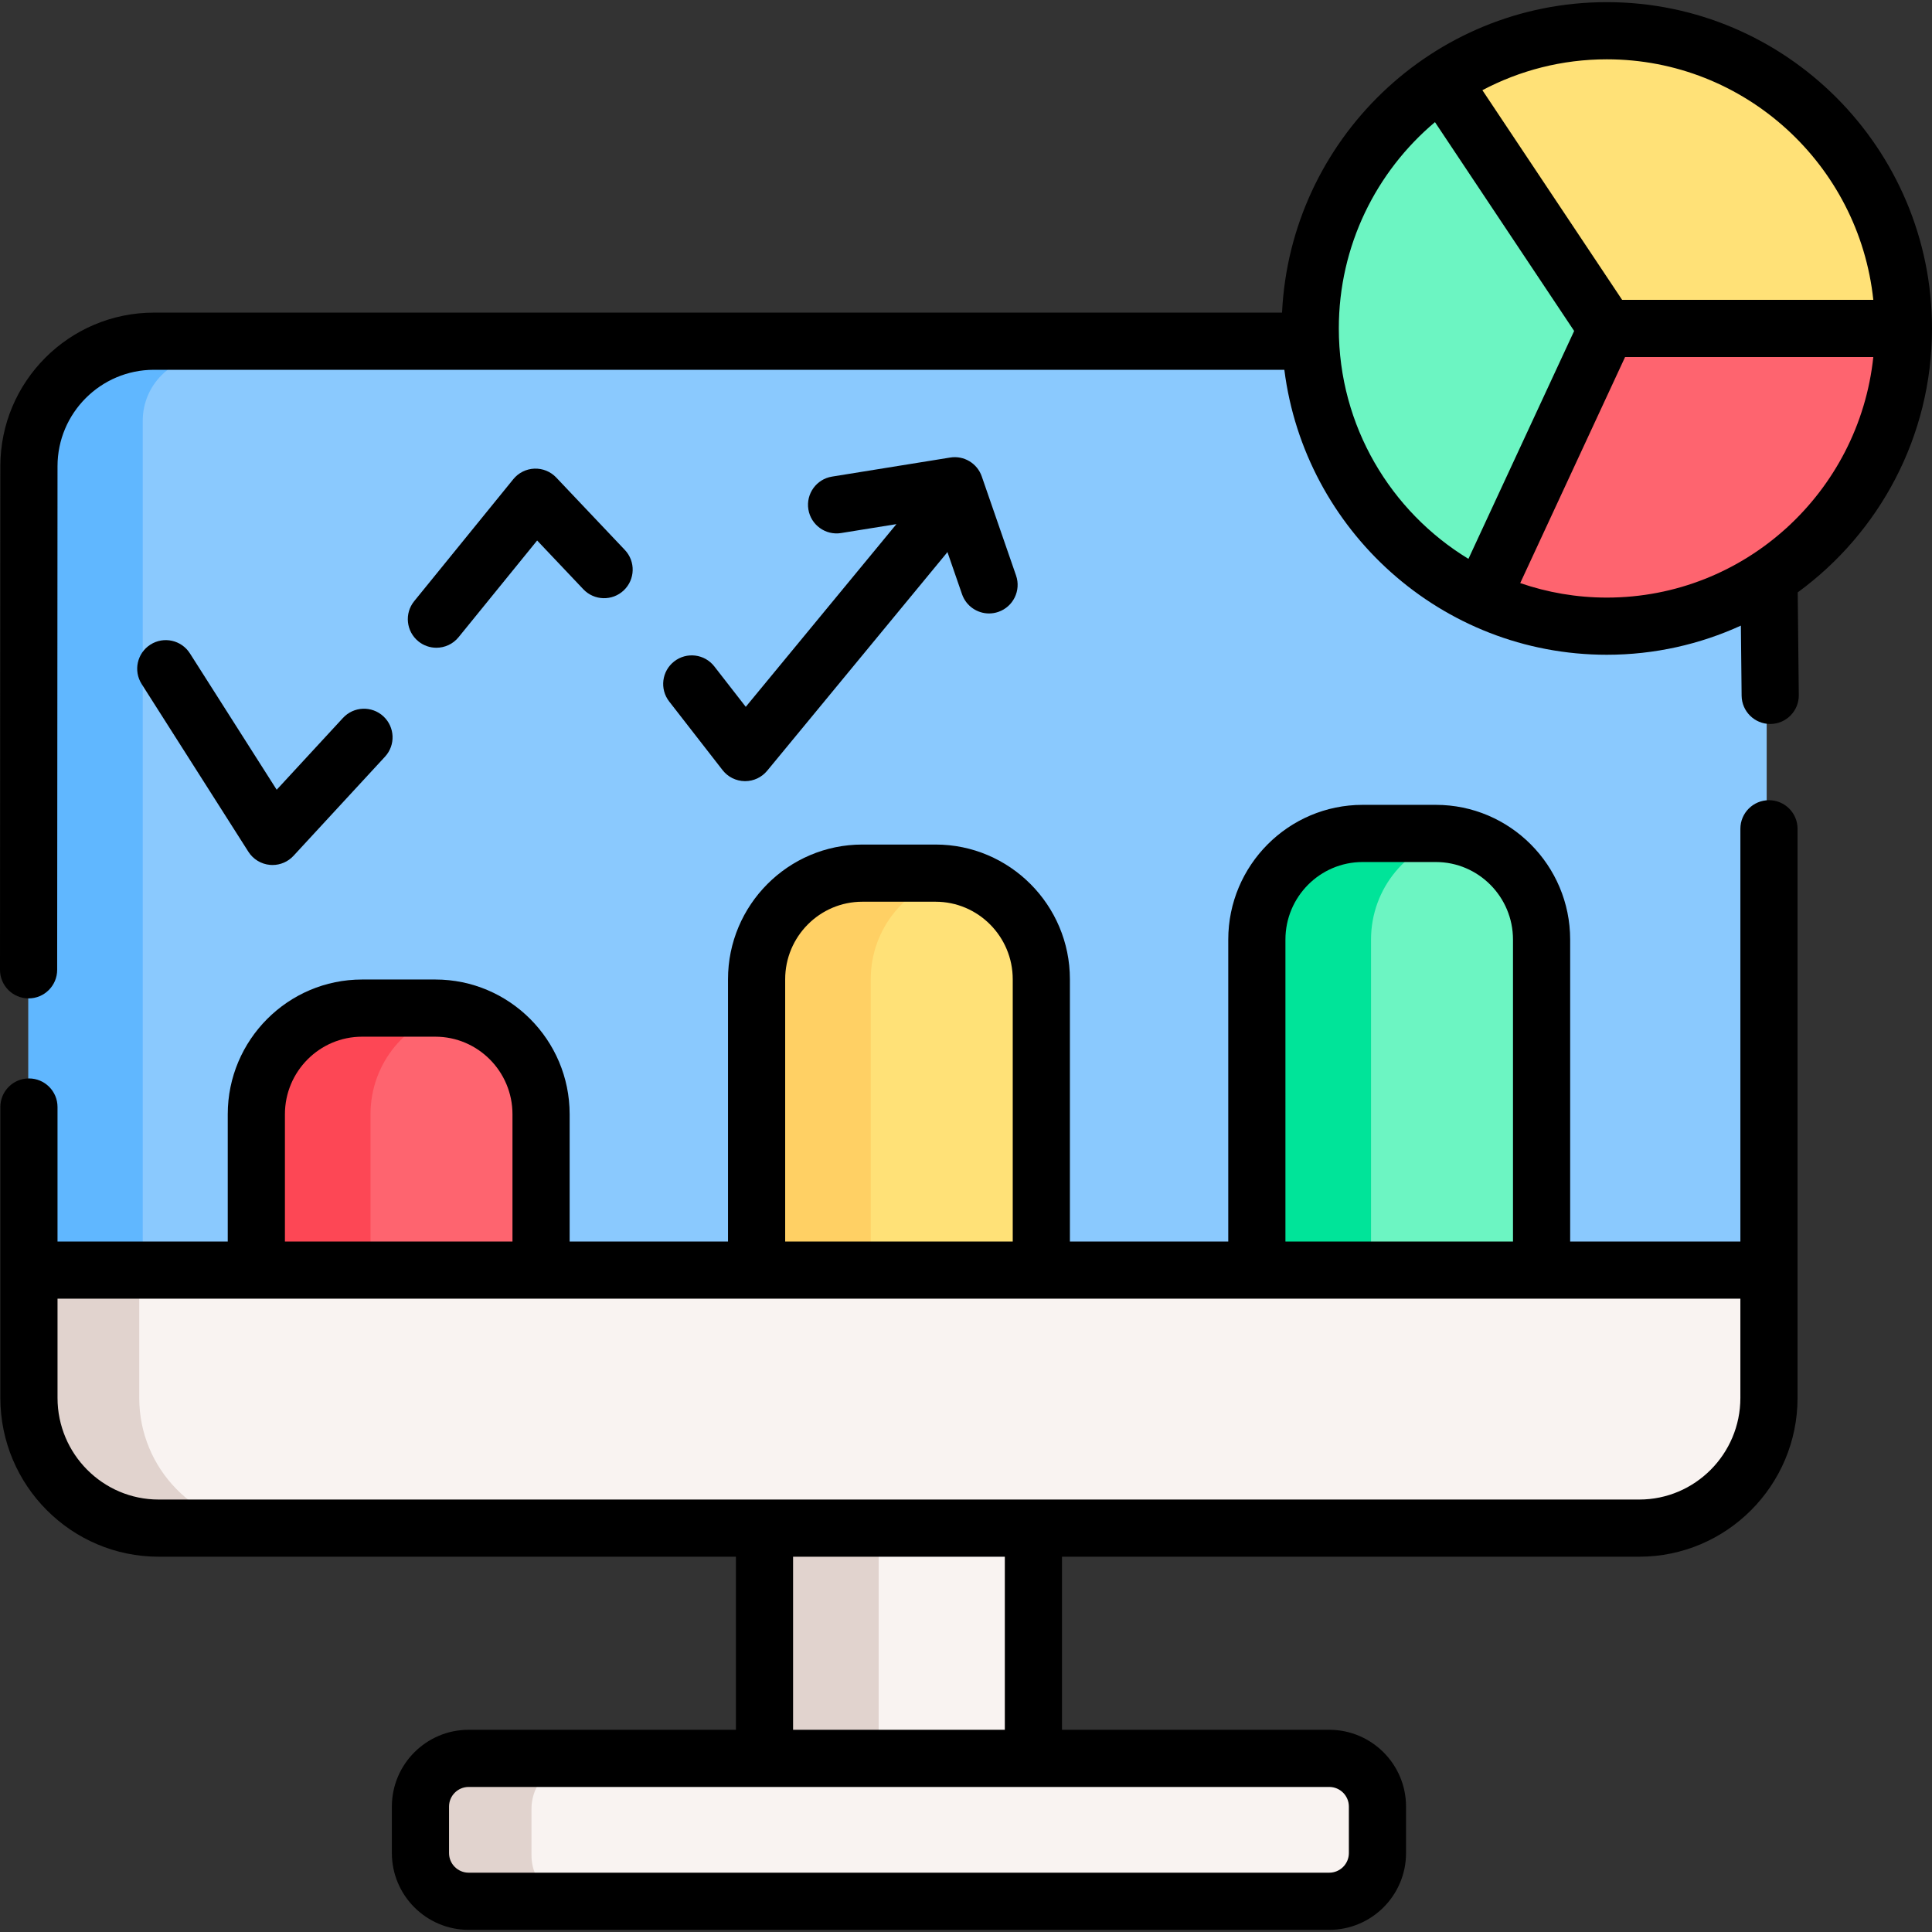 <svg id="Capa_1" enable-background="new 0 0 506.907 506.907" height="512" viewBox="0 0 506.907 506.907" width="512" xmlns="http://www.w3.org/2000/svg"><rect x="0" y="0" width="506.907" height="506.907" fill="#333333" stroke="none"/><g><g><path d="m446.596 360.758h-422.206c-9.354 0-16.936-7.583-16.936-16.936v-233.432c0-9.354 7.583-16.936 16.936-16.936h422.206c9.354 0 16.936 7.583 16.936 16.936v233.432c0 9.353-7.582 16.936-16.936 16.936z" fill="#8ac9fe"/><path d="m54.392 360.758h-30c-9.36 0-16.94-7.58-16.94-16.94v-233.43c0-9.35 7.58-16.93 16.94-16.93h30c-9.36 0-16.94 7.58-16.94 16.93v233.43c0 9.359 7.58 16.94 16.94 16.94z" fill="#60b7ff"/><g fill="#f9f3f1"><path d="m459.52 333.244c2.768 0 5.012 2.237 5.012 4.996v28.544c0 18.48-14.687 33.55-33.015 34.14-.371.01-.742.02-1.124.02h-389.712c-.291 0-.592 0-.883-.01-18.449-.47-33.266-15.58-33.266-34.15v-28.544c0-2.759 2.244-4.996 5.012-4.996z"/><path d="m347.9 499.454h-225.797c-6.986 0-12.649-5.663-12.649-12.649v-12.197c0-6.986 5.663-12.649 12.649-12.649h225.797c6.986 0 12.649 5.663 12.649 12.649v12.197c0 6.985-5.664 12.649-12.649 12.649z"/><path d="m271.094 461.35v-59.896h-70.555v2.729 57.167z"/></g><path d="m67.21 333.242v-40.891c0-15.383 12.42-27.851 27.745-27.851h19.216c15.325 0 27.745 12.467 27.745 27.851v40.891z" fill="#fe646f"/><path d="m198.464 333.242v-76.303c0-15.383 12.42-27.851 27.745-27.851h19.216c15.325 0 27.745 12.467 27.745 27.851v76.303z" fill="#ffe177"/><path d="m329.718 333.242v-86.718c0-15.383 12.42-27.851 27.745-27.851h19.216c15.325 0 27.745 12.467 27.745 27.851v86.718z" fill="#6cf5c2"/><path d="m421.544 86.177-31.975 71.216c-27.853-12.601-45.843-40.549-45.843-71.216 0-26.348 13.28-50.981 35.253-65.393z" fill="#6cf5c2"/><path d="m421.544 86.177 77.721-3.919c.065 1.305.098 2.612.098 3.919 0 42.853-35.129 78.115-77.819 78.115-12.39 0-24.602-2.97-35.618-8.662z" fill="#fe646f"/><path d="m421.544 86.177-42.92-65.16c12.73-8.449 27.659-12.955 42.92-12.955 42.69 0 77.819 35.262 77.819 78.115z" fill="#ffe177"/><path d="m70.682 400.948h-30c-.29 0-.59 0-.88-.01-18.45-.47-33.27-15.58-33.27-34.15v-28.55c0-2.76 2.24-4.99 5.01-4.99h30c-2.77 0-5.01 2.23-5.01 4.99v28.55c0 18.57 14.82 33.68 33.27 34.15.29.01.59.01.88.01z" fill="#e1d3ce"/><path d="m200.542 401.458h30v59.89h-30z" fill="#e1d3ce"/><path d="m152.102 499.458h-30c-6.99 0-12.65-5.67-12.65-12.65v-12.2c0-6.99 5.66-12.65 12.65-12.65h30c-6.99 0-12.65 5.66-12.65 12.65v12.2c0 6.98 5.66 12.65 12.65 12.65z" fill="#e1d3ce"/><path d="m119.562 265.028c-12.74 2.52-22.35 13.79-22.35 27.32v40.89h-30v-40.89c0-15.38 12.42-27.85 27.74-27.85h19.22c1.85 0 3.65.179 5.39.53z" fill="#fd4755"/><path d="m250.822 229.618c-12.75 2.52-22.36 13.79-22.36 27.32v76.3h-30v-76.3c0-15.38 12.42-27.85 27.75-27.85h19.21c1.85 0 3.65.18 5.4.53z" fill="#ffd064"/><path d="m382.072 219.208c-12.74 2.51-22.35 13.78-22.35 27.32v86.71h-30v-86.71c0-15.39 12.42-27.85 27.74-27.85h19.22c1.85-.001 3.65.18 5.39.53z" fill="#00e499"/></g><g><path d="m464.131 209.953c-4.143 0-7.5 3.358-7.5 7.5v108.289h-44.662v-79.218c0-19.492-15.811-35.351-35.245-35.351h-19.216c-19.435 0-35.245 15.858-35.245 35.351v79.218h-41.548v-68.803c0-19.492-15.811-35.351-35.245-35.351h-19.216c-19.435 0-35.245 15.858-35.245 35.351v68.803h-41.549v-33.391c0-19.492-15.811-35.351-35.244-35.351h-19.217c-19.434 0-35.244 15.858-35.244 35.351v33.391h-44.664v-35.289c0-4.142-3.357-7.5-7.5-7.5s-7.5 3.358-7.5 7.5v42.79c0 .02.003.038.003.058v33.48c0 22.972 18.631 41.66 41.53 41.66h151.46v45.409h-70.121c-11.11 0-20.148 9.039-20.148 20.149v12.197c0 11.11 9.038 20.149 20.148 20.149h225.797c11.11 0 20.149-9.039 20.149-20.149v-12.197c0-11.11-9.039-20.149-20.149-20.149h-70.12v-45.409h151.459c22.9 0 41.531-18.688 41.531-41.66v-33.519c0-.006.001-.013.001-.019v-115.79c0-4.142-3.358-7.5-7.5-7.5zm-126.868 36.571c0-11.221 9.082-20.351 20.245-20.351h19.216c11.163 0 20.245 9.129 20.245 20.351v79.218h-59.706zm-131.254 10.415c0-11.221 9.082-20.351 20.245-20.351h19.216c11.163 0 20.245 9.129 20.245 20.351v68.803h-59.706zm-131.254 35.412c0-11.221 9.081-20.351 20.244-20.351h19.217c11.163 0 20.244 9.129 20.244 20.351v33.391h-59.705zm279.154 181.648v12.197c0 2.839-2.31 5.149-5.149 5.149h-225.797c-2.839 0-5.148-2.31-5.148-5.149v-12.197c0-2.839 2.31-5.149 5.148-5.149h225.797c2.84 0 5.149 2.31 5.149 5.149zm-90.269-20.149h-55.556v-45.409h55.556zm192.99-87.069c0 14.701-11.902 26.66-26.531 26.66h-388.475c-14.629 0-26.53-11.959-26.53-26.66v-26.04h441.536z"/><path d="m70.831 226.924c.224.02.447.03.67.03 2.082 0 4.084-.868 5.51-2.413l24-26c2.81-3.043 2.62-7.789-.424-10.598-3.045-2.81-7.788-2.62-10.598.424l-17.393 18.841-22.77-35.781c-2.225-3.496-6.86-4.523-10.354-2.301-3.495 2.224-4.525 6.86-2.301 10.354l28 44c1.251 1.964 3.342 3.236 5.66 3.444z"/><path d="m114.495 169.953c2.181 0 4.344-.946 5.826-2.771l20.611-25.368 12.123 12.797c2.848 3.006 7.595 3.134 10.603.287 3.007-2.849 3.135-7.596.286-10.603l-18-19c-1.484-1.566-3.563-2.414-5.729-2.336-2.157.082-4.175 1.09-5.536 2.765l-26 32c-2.611 3.215-2.123 7.938 1.092 10.55 1.39 1.13 3.062 1.679 4.724 1.679z"/><path d="m187.42 174.849c-2.542-3.269-7.255-3.858-10.524-1.315-3.27 2.543-3.858 7.255-1.315 10.524l14 18c1.397 1.797 3.536 2.862 5.813 2.895.035 0 .071.001.106.001 2.237 0 4.36-1 5.786-2.729l47-57c.105-.127.197-.261.292-.394l3.833 11.075c1.074 3.103 3.979 5.049 7.088 5.049.813 0 1.642-.133 2.453-.415 3.914-1.355 5.989-5.626 4.635-9.541l-9-26c-1.191-3.443-4.683-5.535-8.282-4.951l-31 5c-4.089.66-6.869 4.509-6.21 8.599.66 4.089 4.508 6.875 8.599 6.21l14.505-2.34-39.529 47.939z"/><path d="m506.907 86.177c0-47.208-38.273-85.615-85.318-85.615-45.657 0-83.048 36.176-85.214 81.462h-295.984c-22.222 0-40.3 18.079-40.3 40.294l-.091 132.13c-.003 4.143 3.353 7.502 7.495 7.505h.005c4.14 0 7.497-3.355 7.5-7.495l.091-132.135c0-13.95 11.35-25.3 25.3-25.3h296.588c5.332 42.102 41.229 74.768 84.611 74.768 12.537 0 24.44-2.75 35.173-7.645l.193 18.385c.044 4.115 3.393 7.421 7.498 7.421h.08c4.143-.043 7.465-3.436 7.422-7.578l-.282-26.948c21.33-15.578 35.233-40.808 35.233-69.249zm-15.4-7.5h-65.903l-36.663-55.013c9.764-5.163 20.868-8.102 32.648-8.102 36.25 0 66.176 27.691 69.918 63.115zm-140.237 7.5c0-21.718 9.821-41.17 25.229-54.134l36.516 54.793-27.735 59.792c-20.367-12.383-34.01-34.846-34.01-60.451zm47.596 66.81 27.512-59.31h65.129c-3.742 35.424-33.667 63.115-69.918 63.115-7.951 0-15.59-1.352-22.723-3.805z"/></g></g></svg>